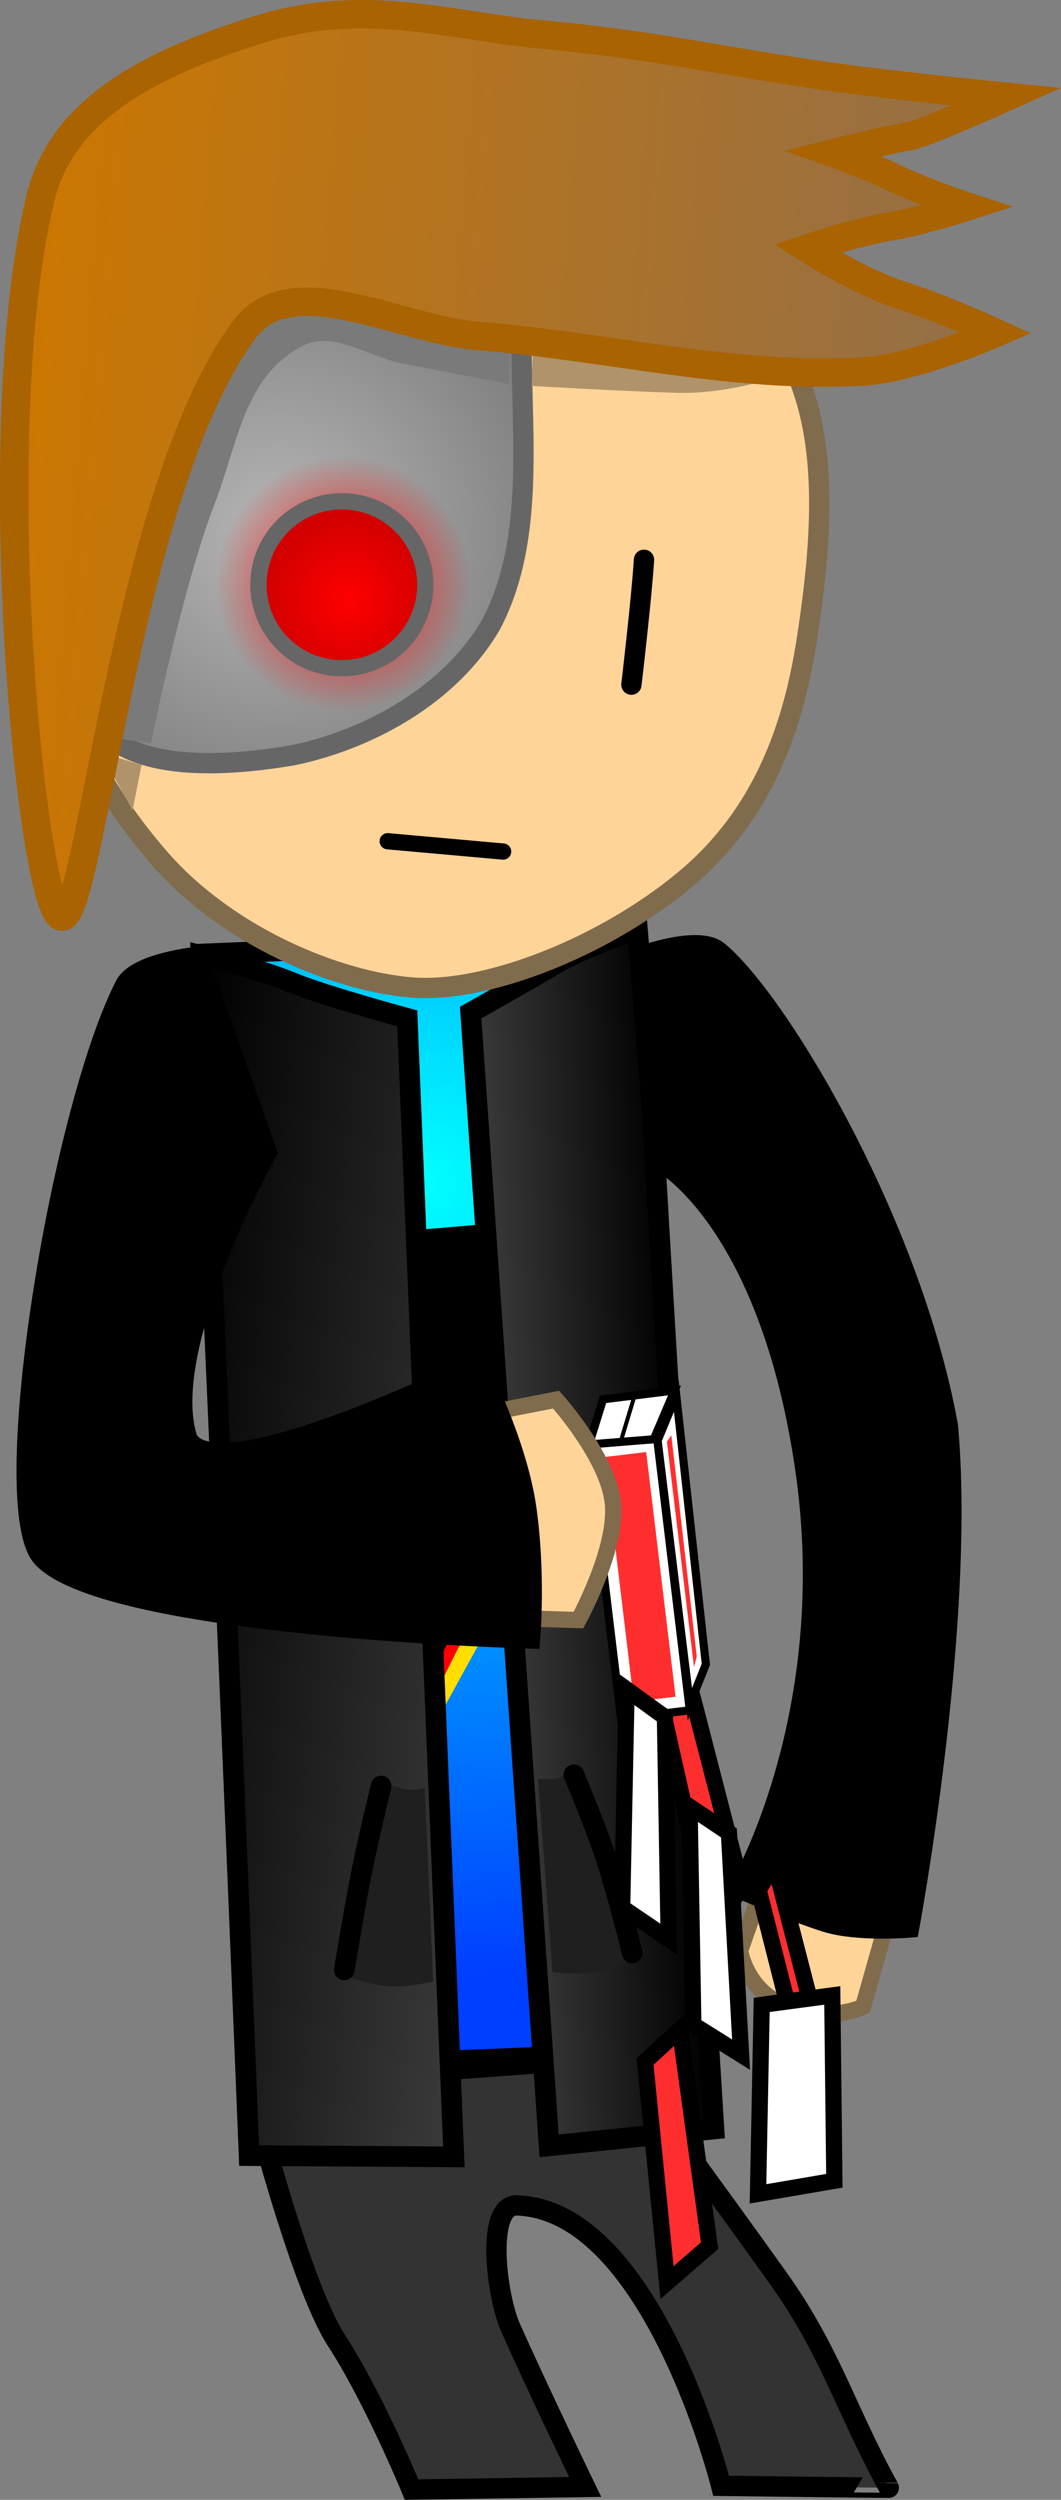 <svg version="1.1" xmlns="http://www.w3.org/2000/svg" xmlns:xlink="http://www.w3.org/1999/xlink" width="130.632" height="307.648" viewBox="0,0,130.632,307.648"><rect x="0" y="0" width="130.632" height="307.648" fill="#808080" stroke="none"/><defs><radialGradient cx="229.691" cy="144.663" r="97.283" gradientUnits="userSpaceOnUse" id="color-1"><stop offset="0" stop-color="#00ffff"/><stop offset="1" stop-color="#003fff"/></radialGradient><linearGradient x1="238.851" y1="188.644" x2="261.414" y2="187.441" gradientUnits="userSpaceOnUse" id="color-2"><stop offset="0" stop-color="#3b3b3b"/><stop offset="1" stop-color="#000000"/></linearGradient><linearGradient x1="193.378" y1="188.969" x2="241.758" y2="194.841" gradientUnits="userSpaceOnUse" id="color-3"><stop offset="0" stop-color="#000000"/><stop offset="1" stop-color="#3b3b3b"/></linearGradient><radialGradient cx="211.562" cy="64.672" r="51.995" gradientUnits="userSpaceOnUse" id="color-4"><stop offset="0" stop-color="#b6b6b6"/><stop offset="1" stop-color="#666666"/></radialGradient><radialGradient cx="219.693" cy="70.796" r="15.718" gradientUnits="userSpaceOnUse" id="color-5"><stop offset="0" stop-color="#ff0000"/><stop offset="1" stop-color="#ff0000" stop-opacity="0"/></radialGradient><radialGradient cx="220.334" cy="72.716" r="10.271" gradientUnits="userSpaceOnUse" id="color-6"><stop offset="0" stop-color="#ff0000"/><stop offset="1" stop-color="#d20000"/></radialGradient><linearGradient x1="182.147" y1="-1.788" x2="301.454" y2="7.865" gradientUnits="userSpaceOnUse" id="color-7"><stop offset="0" stop-color="#cc7700"/><stop offset="1" stop-color="#946f48"/></linearGradient></defs><g transform="translate(-177.433,1.026)"><g data-paper-data="{&quot;isPaintingLayer&quot;:true}" fill-rule="nonzero" stroke-linejoin="miter" stroke-miterlimit="10" stroke-dasharray="" stroke-dashoffset="0" style="mix-blend-mode: normal"><path d="M253.496,252.168c0,0 12.016,16.332 19.706,27.106c6.505,9.113 8.271,16.042 13.661,25.856c0.009,0.016 -20.641,-0.235 -20.641,-0.235c0,0 -8.404,-33.73 -24.984,-34.504c-4.149,-0.404 -2.668,11.162 -0.974,14.972c3.427,7.707 9.215,19.673 9.215,19.673l-21.372,0.322c0,0 -4.6,-11.195 -9.252,-18.36c-4.62,-7.117 -10.756,-31.488 -10.756,-31.488z" data-paper-data="{&quot;origPos&quot;:null,&quot;index&quot;:null}" fill="#333333" stroke="#000000" stroke-width="2.5" stroke-linecap="butt"/><path d="M203.197,116.345l51.107,-2.083l6.757,137.187l-50.278,2.038z" data-paper-data="{&quot;origPos&quot;:null,&quot;index&quot;:null,&quot;origRot&quot;:0}" id="ID0.9171315478160977" fill="url(#color-1)" stroke="#000000" stroke-width="2.543" stroke-linecap="butt"/><g data-paper-data="{&quot;origPos&quot;:null,&quot;index&quot;:null,&quot;origRot&quot;:0}" stroke="#000000" stroke-width="0" stroke-linecap="butt"><path d="M233.257,190.501l-4.542,0.316l5.484,-20.916l-5.066,0.81l4.124,-17.26l16.207,-1.381l-5.03,13.178l3.47,-0.377l-5.589,19.994l3.052,0.115l-17.45,31.753z" data-paper-data="{&quot;index&quot;:null,&quot;origPos&quot;:null}" fill="#ffde00"/><path d="M231.721,187.485l-4.542,0.316l5.484,-20.916l-5.066,0.81l4.124,-17.26l16.207,-1.381l-5.03,13.178l3.47,-0.377l-5.589,19.994l3.052,0.115l-16.064,31.937z" data-paper-data="{&quot;index&quot;:null,&quot;origPos&quot;:null}" fill="#ff0000"/><path d="M228.963,187.374l-4.542,0.316l5.484,-20.916l-5.066,0.81l4.124,-17.26l16.207,-1.381l-5.03,13.178l3.47,-0.377l-5.589,19.994l3.052,0.115l-13.402,30.246z" data-paper-data="{&quot;index&quot;:null,&quot;origPos&quot;:null}" fill="#000000"/></g><path d="M235.382,123.588c0,0 6.235,-3.491 10.218,-5.858c3.989,-2.371 10.31,-4.417 10.31,-4.417c0,0 1.76,20.933 1.904,23.537c1.645,29.777 7.521,124.132 7.521,124.132l-20.293,2.067z" data-paper-data="{&quot;origPos&quot;:null,&quot;index&quot;:null,&quot;origRot&quot;:0}" id="ID0.5423141438513994" fill="url(#color-2)" stroke="#000000" stroke-width="2.543" stroke-linecap="round"/><path d="M233.315,264.411l-25.211,-0.155c0,0 -3.764,-94.021 -5.296,-123.804c-0.134,-2.604 -0.639,-23.916 -0.639,-23.916c0,0 6.899,1.553 11.36,3.41c3.786,1.575 14.046,4.358 14.046,4.358z" data-paper-data="{&quot;origPos&quot;:null,&quot;index&quot;:null,&quot;origRot&quot;:0}" id="ID0.5423141438513994" fill="url(#color-3)" stroke="#000000" stroke-width="2.543" stroke-linecap="round"/><path d="M250.742,241.671c-2.041,0.353 -5.281,0.032 -5.281,0.032l-1.776,-23.804c0,0 1.441,0.171 2.341,-0.092c1.057,-0.308 2.674,-1.371 2.674,-1.371l7.041,23.492c0,0 -3.028,1.404 -4.999,1.744z" data-paper-data="{&quot;origPos&quot;:null,&quot;index&quot;:null,&quot;origRot&quot;:0}" fill="#1f1f1f" stroke="#000000" stroke-width="0" stroke-linecap="butt"/><path d="M248.095,217.387c0,0 2.667,6.328 3.959,10.279c1.509,4.613 3.218,11.663 3.218,11.663" data-paper-data="{&quot;origPos&quot;:null,&quot;origRot&quot;:0,&quot;index&quot;:null}" fill="none" stroke="#000000" stroke-width="2.543" stroke-linecap="round"/><path d="M220.353,242.294l4.216,-24.159c0,0 1.731,0.865 2.817,1.046c0.925,0.155 2.336,-0.185 2.336,-0.185l1.049,23.847c0,0 -3.18,0.701 -5.248,0.593c-1.997,-0.105 -5.17,-1.141 -5.17,-1.141z" data-paper-data="{&quot;origPos&quot;:null,&quot;origRot&quot;:0}" fill="#1f1f1f" stroke="#000000" stroke-width="0" stroke-linecap="butt"/><path d="M219.822,241.408c0,0 1.214,-7.449 2.167,-12.207c0.816,-4.075 2.367,-10.428 2.367,-10.428" data-paper-data="{&quot;origPos&quot;:null,&quot;origRot&quot;:0}" fill="none" stroke="#000000" stroke-width="2.543" stroke-linecap="round"/><g data-paper-data="{&quot;origPos&quot;:null,&quot;origRot&quot;:0}"><path d="M236.348,20.226c14.044,1.134 26.314,7.779 34.793,17.6c8.479,9.822 8.072,24.023 5.635,39.827c-1.679,10.889 -5.437,21.558 -14.918,29.498c-9.951,8.333 -24.459,14.055 -33.64,13.355c-9.181,-0.699 -22.778,-6.214 -31.257,-16.034c-8.479,-9.822 -13.388,-20.337 -12.267,-34.17c1.122,-13.833 4.527,-29.953 14.479,-38.287c9.951,-8.333 23.133,-12.923 37.176,-11.789z" data-paper-data="{&quot;origPos&quot;:null,&quot;origRot&quot;:0}" id="ID0.7719937418587506" fill="#ffd499" stroke="#806c4d" stroke-width="2.5" stroke-linecap="butt"/><path d="M239.278,23.209c5.265,0.619 2.542,10.436 2.407,15.735c-0.305,12.002 1.986,25.993 -3.804,36.907c-4.898,8.452 -14.706,14.012 -24.199,16.036c-10.259,1.787 -20.795,1.654 -24.496,-4.164c-5.744,-17.173 0.375,-40.898 12.441,-54.814c10.514,-11.316 22.341,-11.493 37.651,-9.699z" data-paper-data="{&quot;origPos&quot;:null,&quot;origRot&quot;:0}" id="ID0.479907026514411" fill="url(#color-4)" stroke="#666666" stroke-width="2.5" stroke-linecap="round"/><path d="M256.724,67.863c-0.308,4.867 -1.551,15.368 -1.551,15.368" data-paper-data="{&quot;origPos&quot;:null,&quot;origRot&quot;:0}" id="ID0.21129454905167222" fill="none" stroke="#000000" stroke-width="2.5" stroke-linecap="round"/><path d="M225.166,102.502l14.214,1.27" data-paper-data="{&quot;origPos&quot;:null,&quot;index&quot;:null,&quot;origRot&quot;:0}" fill="none" stroke="#000000" stroke-width="2" stroke-linecap="round"/><path d="M204.037,69.397c0.773,-8.646 8.409,-15.029 17.055,-14.257c8.646,0.773 15.029,8.409 14.257,17.055c-0.773,8.646 -8.409,15.029 -17.055,14.257c-8.646,-0.773 -15.029,-8.409 -14.257,-17.055z" data-paper-data="{&quot;origPos&quot;:null,&quot;origRot&quot;:0}" fill="url(#color-5)" stroke="none" stroke-width="0" stroke-linecap="butt"/><path d="M209.294,70.023c0.505,-5.65 5.495,-9.821 11.145,-9.316c5.65,0.505 9.821,5.495 9.316,11.145c-0.505,5.65 -5.495,9.821 -11.145,9.316c-5.65,-0.505 -9.821,-5.495 -9.316,-11.145z" data-paper-data="{&quot;origPos&quot;:null,&quot;origRot&quot;:0}" fill="url(#color-6)" stroke="#666666" stroke-width="2" stroke-linecap="butt"/><path d="M187.9,89.193c0,0 5.173,-20.884 10.293,-34.356c3.386,-8.909 11.467,-22.579 11.467,-22.579l30.402,9.426l0.062,4.535c0,0 -8.502,-1.615 -13.189,-2.522c-4.331,-0.838 -8.463,-4.168 -12.36,-2.102c-7.136,3.784 -7.831,11.955 -10.754,19.485c-3.949,10.174 -7.813,29.401 -7.813,29.401z" data-paper-data="{&quot;origRot&quot;:0,&quot;origPos&quot;:null}" fill="#7a7a7a" stroke="none" stroke-width="0" stroke-linecap="butt"/><path d="M242.895,46.455l0.14,-4.362l31.177,2.917c0,0 -6.721,2.489 -13.331,2.309c-6.66,-0.182 -17.737,-0.835 -17.737,-0.835z" data-paper-data="{&quot;origPos&quot;:null,&quot;origRot&quot;:0}" fill="#b0936a" stroke="none" stroke-width="0" stroke-linecap="butt"/><path d="M189.825,91.6l5.039,1.498l-1.109,5.606z" data-paper-data="{&quot;origPos&quot;:null,&quot;origRot&quot;:0}" fill="#b0936a" stroke="none" stroke-width="0" stroke-linecap="butt"/><path d="M245.2,3.314c13.178,1.281 20.486,3.062 33.587,4.975c7.586,1.108 22.578,2.6 22.578,2.6c0,0 -10.017,4.501 -11.843,4.815c-3.387,0.582 -9.472,2.12 -9.472,2.12c0,0 4.549,1.607 7.719,3.155c3.409,1.664 8.721,3.412 8.721,3.412c0,0 -5.664,1.832 -9.192,2.403c-4.407,0.712 -10.46,2.766 -10.46,2.766c0,0 6.481,4.137 11.537,5.739c5.085,1.611 11.668,4.642 11.668,4.642c0,0 -10.042,4.381 -16.329,4.752c-15.858,0.938 -31.671,-3.12 -47.504,-4.383c-9.652,-0.771 -23.235,-8.699 -28.864,-0.536c-14.709,20.115 -18.904,74.056 -22.494,71.947c-3.59,-2.109 -9.317,-59.638 -2.463,-88.289c2.651,-11.072 13.546,-16.65 26.93,-20.83c13.383,-4.18 24.145,-0.201 35.881,0.713z" data-paper-data="{&quot;origPos&quot;:null,&quot;origRot&quot;:0}" id="ID0.5302143599838018" fill="url(#color-7)" stroke="#a96300" stroke-width="3.5" stroke-linecap="round"/></g><path d="M259.557,279.88l-2.707,-27.199l4.297,-3.945l3.653,26.602z" data-paper-data="{&quot;origPos&quot;:null,&quot;origRot&quot;:0}" fill="#ff2e2e" stroke="#000000" stroke-width="2" stroke-linecap="butt"/><path d="M268.561,239.027l4.842,-13.722l14.15,6.994l-3.861,13.648c0,0 -4.792,2.191 -9.916,-0.217c-4.581,-2.153 -5.215,-6.703 -5.215,-6.703z" data-paper-data="{&quot;origRot&quot;:0,&quot;origPos&quot;:null,&quot;index&quot;:null}" fill="#ffd499" stroke="#806c4d" stroke-width="2" stroke-linecap="butt"/><path d="M256.192,116.726c0,0 7.199,-2.653 9.626,-0.67c7.281,5.948 23.714,33.19 28.294,58.38c2.222,24.048 -4.757,61.732 -4.757,61.732c0,0 -6.319,0.522 -10.157,-0.664c-3.838,-1.185 -10.698,-4.16 -10.698,-4.16c0,0 12.533,-21.275 8.101,-51.663c-4.432,-30.389 -17.595,-37.639 -17.595,-37.639z" data-paper-data="{&quot;origPos&quot;:null,&quot;index&quot;:null,&quot;origRot&quot;:0}" id="ID0.5423141438513994" fill="#000000" stroke="#000000" stroke-width="2.543" stroke-linecap="round"/><path d="M265.108,236.603l-5.937,-26.375l2.966,-4.602l6.627,25.63z" data-paper-data="{&quot;origPos&quot;:null,&quot;origRot&quot;:0}" fill="#ff2e2e" stroke="#000000" stroke-width="2" stroke-linecap="butt"/><path d="M262.798,248.151l-0.469,-26.848l4.851,3.24l1.495,27.292z" data-paper-data="{&quot;origPos&quot;:null,&quot;origRot&quot;:0,&quot;index&quot;:null}" fill="#ffffff" stroke="#000000" stroke-width="2" stroke-linecap="butt"/><g data-paper-data="{&quot;origRot&quot;:0,&quot;origPos&quot;:null}" stroke="#000000"><path d="M249.836,176.683l8.464,-1.017l4.06,33.787l-8.464,1.017z" data-paper-data="{&quot;origPos&quot;:null}" fill="#ffffff" stroke-width="1" stroke-linecap="butt"/><path d="M251.689,171.182l8.792,-1.092l-2.557,6.008l-7.975,0.642z" data-paper-data="{&quot;origPos&quot;:null}" fill="#ffffff" stroke-width="1" stroke-linecap="butt"/><path d="M258.4,176.252l2.298,-5.52l3.64,33.063l-1.962,4.916z" data-paper-data="{&quot;origPos&quot;:null}" fill="#ffffff" stroke-width="1" stroke-linecap="butt"/><path d="M251.859,178.288l5.134,-0.617l3.618,30.11l-5.134,0.617z" data-paper-data="{&quot;origPos&quot;:null}" fill="#ff2e2e" stroke-width="0" stroke-linecap="butt"/><path d="M259.547,176.378l0.541,-0.769l3.129,27.213l-0.336,1.307z" data-paper-data="{&quot;origPos&quot;:null}" fill="#ff2e2e" stroke-width="0" stroke-linecap="butt"/><path d="M255.421,171.197l-1.409,4.674" data-paper-data="{&quot;origPos&quot;:null}" fill="none" stroke-width="0.5" stroke-linecap="round"/></g><path d="M224.602,197.602l-4.574,-21.319l25.872,-5.06c0,0 6.416,7.102 6.988,12.746c0.572,5.644 -4.239,14.381 -4.239,14.381z" data-paper-data="{&quot;origRot&quot;:0,&quot;origPos&quot;:null,&quot;index&quot;:null}" fill="#ffd499" stroke="#806c4d" stroke-width="2" stroke-linecap="butt"/><path d="M210.258,140.764c0,0 -13.496,24.056 -9.756,35.343c3.739,6.787 35.665,-9.137 35.665,-9.137c0,0 4.876,9.483 6.036,17.611c1.16,8.129 0.477,16.01 0.477,16.01c0,0 -51.787,-1.393 -59.958,-9.909c-5.765,-6.009 2.078,-54.527 10.09,-70.347c1.322,-2.842 8.957,-3.587 8.957,-3.587z" data-paper-data="{&quot;origPos&quot;:null,&quot;index&quot;:null,&quot;origRot&quot;:0}" id="ID0.5423141438513994" fill="#000000" stroke="#000000" stroke-width="2.543" stroke-linecap="round"/><path d="M277.441,257.603l-6.604,-26.041l1.966,-3.269l6.627,25.63z" data-paper-data="{&quot;origPos&quot;:null,&quot;origRot&quot;:0}" fill="#ff2e2e" stroke="#000000" stroke-width="2" stroke-linecap="butt"/><path d="M254.033,233.725l0.544,-26.846l4.725,3.42l0.464,27.329z" data-paper-data="{&quot;origPos&quot;:null,&quot;origRot&quot;:0,&quot;index&quot;:null}" fill="#ffffff" stroke="#000000" stroke-width="2" stroke-linecap="butt"/><path d="M270.76,268.961l0.455,-23.256l8.689,-1.161l0.257,22.809z" data-paper-data="{&quot;origPos&quot;:null,&quot;origRot&quot;:0}" fill="#ffffff" stroke="#000000" stroke-width="2" stroke-linecap="butt"/></g></g></svg>